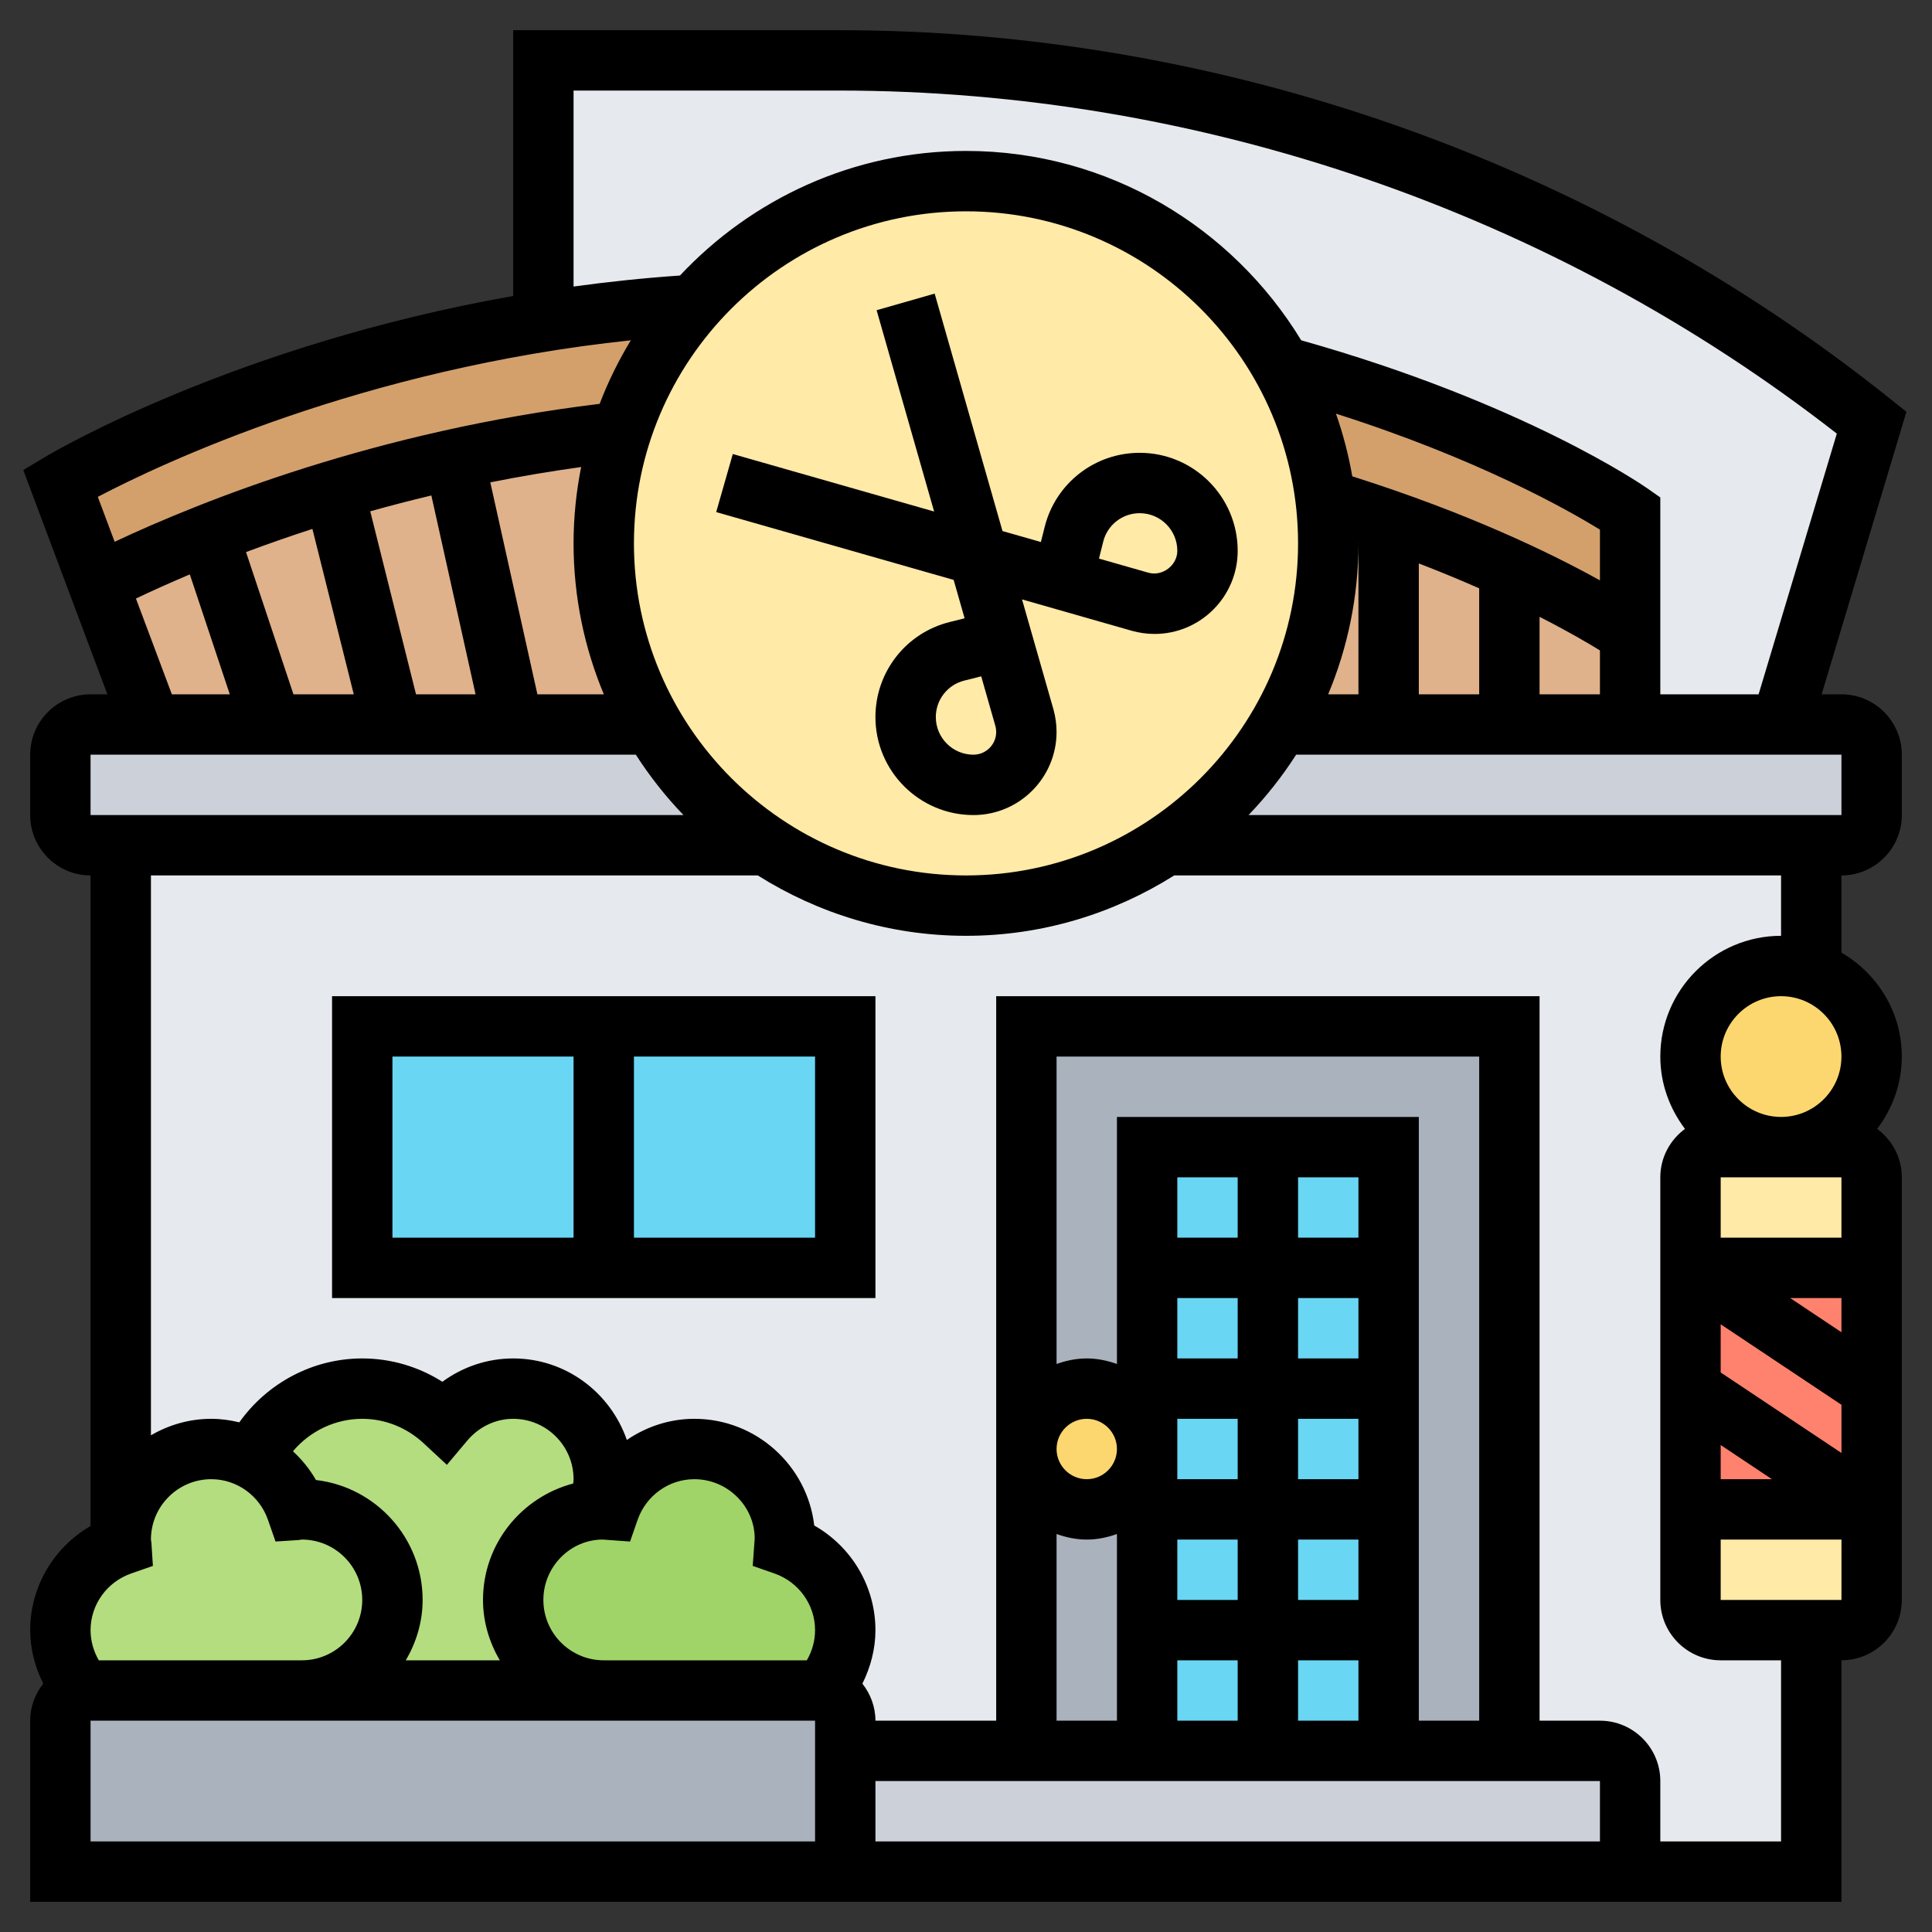 <svg id="_x33_0" enable-background="new 0 0 64 64" height="512" viewBox="0 0 64 64" width="512" xmlns="http://www.w3.org/2000/svg"><rect x="0" y="0" width="64" height="64" fill="#333333" stroke="none"/><g><g><g><path d="m20 18c0-1.29.2-2.54.58-3.7-1.96.21-3.82.53-5.53.91-1.43.31-2.76.67-3.99 1.04-1.57.47-2.97.97-4.16 1.44v.01c-1.58.62-2.82 1.21-3.65 1.63l1.75 4.67h4 4 4 4.6c-1.02-1.76-1.6-3.81-1.6-6z" fill="#dfb28b"/></g><g><path d="m50 18.83c-1.11-.5-2.45-1.05-4-1.59-.66-.24-1.36-.47-2.09-.69.06.47.09.96.09 1.45 0 2.19-.58 4.24-1.6 6h3.6 4 4v-3s-1.37-.96-4-2.17z" fill="#dfb28b"/></g><g><path d="m11.06 16.25c-1.57.47-2.97.97-4.16 1.44v.01c-1.58.62-2.82 1.21-3.65 1.63l-1.25-3.33s6.34-3.81 16-5.36c1.57-.25 3.23-.44 4.97-.55-1.06 1.21-1.88 2.64-2.39 4.21-1.96.21-3.82.53-5.53.91-1.43.31-2.76.67-3.99 1.04z" fill="#d3a06c"/></g><g><path d="m46 17.24c-.66-.24-1.36-.47-2.09-.69-.19-1.59-.69-3.08-1.44-4.42 7.52 2.06 11.53 4.87 11.53 4.87v4s-1.37-.96-4-2.17c-1.11-.5-2.45-1.05-4-1.59z" fill="#d3a06c"/></g><g><path d="m62 14-3 10h-5v-3-4s-4.01-2.81-11.53-4.87c-2.05-3.66-5.97-6.13-10.47-6.13-3.6 0-6.83 1.58-9.03 4.09-1.74.11-3.4.3-4.97.55v-8.64h9.79c12.44 0 24.5 4.23 34.21 12z" fill="#e6e9ed"/></g><g><path d="m25.36 28h-21.36-1c-.55 0-1-.45-1-1v-2c0-.55.45-1 1-1h2 4 4 4 4.6c.93 1.6 2.22 2.97 3.76 4z" fill="#ccd1d9"/></g><g><path d="m62 25v2c0 .55-.45 1-1 1h-1-21.36c1.54-1.03 2.83-2.4 3.76-4h3.6 4 4 5 2c.55 0 1 .45 1 1z" fill="#ccd1d9"/></g><g><path d="m60 32-.06.16c-.29-.11-.61-.16-.94-.16-1.66 0-3 1.34-3 3s1.34 3 3 3h-2c-.55 0-1 .45-1 1v3 4 4 3c0 .55.45 1 1 1h3v8h-6v-3c0-.55-.45-1-1-1h-3v-24h-16v14 10h-6v-1c0-.47-.33-.87-.78-.98.48-.53.78-1.24.78-2.02 0-1.31-.85-2.41-2.02-2.82.01-.06.02-.12.02-.18 0-1.66-1.34-3-3-3-1.31 0-2.41.85-2.82 2.02-.06-.01-.12-.02-.18-.02s-.11 0-.17.01v-.01c.11-.31.17-.65.17-1 0-1.66-1.34-3-3-3-.92 0-1.74.42-2.29 1.08-.71-.67-1.66-1.08-2.71-1.08-1.61 0-3 .96-3.64 2.33-.41-.21-.87-.33-1.36-.33-1.66 0-3 1.34-3 3v-23h21.36c1.9 1.26 4.18 2 6.64 2s4.74-.74 6.64-2h21.36z" fill="#e6e9ed"/></g><g><path d="m59.94 32.16c1.2.39 2.06 1.51 2.06 2.84 0 1.66-1.34 3-3 3s-3-1.34-3-3 1.34-3 3-3c.33 0 .65.05.94.16z" fill="#fcd770"/></g><g><path d="m62 39v3h-6v-3c0-.55.45-1 1-1h2 2c.55 0 1 .45 1 1z" fill="#ffeaa7"/></g><g><path d="m62 50v3c0 .55-.45 1-1 1h-1-3c-.55 0-1-.45-1-1v-3z" fill="#ffeaa7"/></g><g><path d="m56 42v4 4h6v-4-4z" fill="#ff826e"/></g><g><path d="m54 59v3h-26v-4h6 4 4 4 4 3c.55 0 1 .45 1 1z" fill="#ccd1d9"/></g><g><path d="m27.22 56.02c.45.11.78.51.78.98v1 4h-26v-5c0-.47.33-.87.78-.98.07-.01.14-.02.22-.02h7 10 7c.08 0 .15.01.22.02z" fill="#aab2bd"/></g><g><path d="m20 49c0 .35-.06.69-.17 1v.01c-1.58.08-2.83 1.39-2.83 2.99 0 1.66 1.34 3 3 3h-10c1.66 0 3-1.34 3-3s-1.34-3-3-3c-.06 0-.12.01-.18.02-.26-.73-.78-1.34-1.46-1.69.64-1.37 2.03-2.33 3.64-2.33 1.05 0 2 .41 2.71 1.08.55-.66 1.37-1.08 2.29-1.08 1.66 0 3 1.34 3 3z" fill="#b4dd7f"/></g><g><path d="m3 56c-.08 0-.15.01-.22.02-.48-.53-.78-1.24-.78-2.02 0-1.31.85-2.41 2.02-2.82-.01-.06-.02-.12-.02-.18 0-1.66 1.34-3 3-3 .49 0 .95.12 1.36.33.68.35 1.2.96 1.46 1.69.06-.01.12-.02.18-.02 1.66 0 3 1.34 3 3s-1.34 3-3 3z" fill="#b4dd7f"/></g><g><path d="m28 54c0 .78-.3 1.49-.78 2.02-.07-.01-.14-.02-.22-.02h-7c-1.66 0-3-1.34-3-3 0-1.6 1.25-2.91 2.83-2.99.06-.01.11-.01.17-.01s.12.01.18.02c.41-1.17 1.51-2.02 2.82-2.02 1.66 0 3 1.34 3 3 0 .06-.01.12-.02.18 1.17.41 2.02 1.51 2.02 2.82z" fill="#a0d468"/></g><g><path d="m34 34h16v24h-16z" fill="#aab2bd"/></g><g><path d="m38 38h8v20h-8z" fill="#69d6f4"/></g><g><circle cx="36" cy="48" fill="#fcd770" r="2"/></g><g><path d="m20 34h-8v8h8 8v-8z" fill="#69d6f4"/></g><g><path d="m42.4 24c-.93 1.6-2.22 2.97-3.76 4-1.9 1.26-4.18 2-6.64 2s-4.74-.74-6.64-2c-1.54-1.03-2.83-2.4-3.76-4-1.02-1.76-1.6-3.81-1.6-6 0-1.29.2-2.54.58-3.7.51-1.57 1.33-3 2.39-4.21 2.2-2.51 5.43-4.09 9.03-4.09 4.5 0 8.42 2.47 10.47 6.13.75 1.34 1.25 2.83 1.44 4.42.06.47.09.96.09 1.45 0 2.19-.58 4.24-1.6 6z" fill="#ffeaa7"/></g></g><g><path d="m37.754 15c-1.492 0-2.788 1.011-3.149 2.459l-.124.496-1.272-.363-2.247-7.866-1.923.55 1.905 6.669-6.669-1.905-.55 1.923 7.866 2.247.363 1.272-.496.124c-1.447.36-2.458 1.656-2.458 3.148 0 1.79 1.456 3.246 3.246 3.246 1.519 0 2.754-1.236 2.754-2.754 0-.254-.036-.508-.106-.757l-1.038-3.633 3.635 1.039c.246.069.501.105.755.105 1.519 0 2.754-1.235 2.754-2.754 0-1.79-1.456-3.246-3.246-3.246zm-5.508 10c-.687 0-1.246-.559-1.246-1.246 0-.573.388-1.07.944-1.209l.56-.14.466 1.632c.02.068.03.139.03.209 0 .416-.338.754-.754.754zm5.793-6.029-1.634-.467.14-.56c.139-.556.636-.944 1.209-.944.687 0 1.246.559 1.246 1.246 0 .485-.496.857-.961.725z"/><path d="m61 23h-.656l2.808-9.359-.527-.421c-9.85-7.881-22.221-12.22-34.834-12.22h-10.791v8.805c-9.209 1.623-15.216 5.159-15.515 5.338l-.714.429 2.786 7.428h-.557c-1.103 0-2 .897-2 2v2c0 1.103.897 2 2 2v21.551c-1.22.706-2 2.012-2 3.449 0 .624.16 1.225.432 1.773-.266.34-.432.762-.432 1.227v6h60v-8c1.103 0 2-.897 2-2v-14c0-.659-.324-1.24-.817-1.604.506-.67.817-1.494.817-2.396 0-1.474-.81-2.75-2-3.444v-2.556c1.103 0 2-.897 2-2v-2c0-1.103-.897-2-2-2zm-42-20h8.791c11.937 0 23.648 4.03 33.056 11.364l-2.591 8.636h-3.256v-6.521l-.426-.299c-.167-.117-4.115-2.837-11.47-4.907-2.283-3.752-6.399-6.273-11.104-6.273-3.737 0-7.101 1.594-9.475 4.127-1.215.084-2.39.209-3.525.365zm13 26c-6.065 0-11-4.935-11-11s4.935-11 11-11 11 4.935 11 11-4.935 11-11 11zm-22.279-6-1.571-4.712c.678-.254 1.414-.512 2.199-.767l1.37 5.479zm4.06 0-1.516-6.062c.646-.183 1.326-.357 2.024-.525l1.465 6.587zm4.021 0-1.56-7.021c.965-.193 1.97-.364 3.009-.508-.162.818-.251 1.663-.251 2.529 0 1.771.359 3.46 1.003 5zm35.198-3.774c-1.58-.879-4.342-2.225-8.204-3.447-.124-.714-.306-1.407-.541-2.076 4.697 1.495 7.689 3.191 8.745 3.843zm-8.003-1.279c.001 0 .002.001.003.001v.052 5h-1.003c.644-1.54 1.003-3.229 1.003-5 0-.018-.003-.035-.003-.053zm2.003.718c.728.28 1.392.556 2 .824v3.511h-2zm4 1.769c.933.475 1.604.867 2 1.112v1.454h-2zm-30.103-9.161c-.405.666-.751 1.368-1.033 2.105-7.387.895-13.179 3.211-16.066 4.569l-.558-1.488c2.127-1.116 8.758-4.248 17.657-5.186zm-16.394 8.554c.5-.238 1.094-.507 1.785-.799l1.324 3.972h-1.919zm-1.503 5.173h18.063c.461.718.989 1.388 1.578 2h-19.641zm1.347 27.123.718-.25-.049-.759-.016-.114c0-1.103.897-2 2-2 .842 0 1.597.542 1.877 1.347l.25.718.759-.049.114-.016c1.103 0 2 .897 2 2s-.897 2-2 2h-6.727c-.175-.302-.273-.645-.273-1 0-.842.542-1.597 1.347-1.877zm21.306 0c.805.28 1.347 1.035 1.347 1.877 0 .355-.097.698-.273 1h-6.727c-1.103 0-2-.897-2-2s.897-2 1.965-2l.907.065.25-.718c.281-.805 1.036-1.347 1.878-1.347 1.103 0 2 .897 2 1.965l-.065.907zm-6.665-2.98c-1.715.451-2.988 2.003-2.988 3.857 0 .732.212 1.409.556 2h-3.113c.345-.591.557-1.268.557-2 0-2.048-1.547-3.741-3.534-3.973-.204-.36-.465-.676-.762-.952.563-.668 1.399-1.075 2.296-1.075.75 0 1.472.288 2.034.81l.769.715.676-.803c.387-.459.941-.722 1.521-.722 1.103 0 2 .897 2 2 0 .048-.009.095-.012.143zm8.012 11.857h-24v-4h24zm2-2h24v2h-24zm20-2h-2v-20h-10v8.184c-.314-.112-.648-.184-1-.184s-.686.072-1 .184v-10.184h14zm-4-12h-2v-2h2zm0 2v2h-2v-2zm-4 2h-2v-2h2zm-2 2h2v2h-2zm4 0h2v2h-2zm2-10h-2v-2h2zm-4 0h-2v-2h2zm-2 2h2v2h-2zm0 12h2v2h-2zm4 0h2v2h-2zm-6-7c0 .551-.449 1-1 1s-1-.449-1-1 .449-1 1-1 1 .449 1 1zm-2 2.816c.314.112.648.184 1 .184s.686-.072 1-.184v6.184h-2zm22 2.184v-2h4.001v2zm0-18c0-1.103.897-2 2-2s2 .897 2 2-.897 2-2 2-2-.897-2-2zm4 4v2h-4v-2zm.001 9.132-4.001-2.667v-1.596l4.001 2.667zm-1.698-5.132h1.697v1.132zm-.606 6h-1.697v-1.132zm.303-18c-2.206 0-4 1.794-4 4 0 .902.311 1.726.817 2.396-.493.364-.817.945-.817 1.604v14c0 1.103.897 2 2 2h2v6h-4v-2c0-1.103-.897-2-2-2h-2v-24h-18v24h-4c0-.465-.166-.887-.432-1.227.272-.548.432-1.149.432-1.773 0-1.448-.791-2.765-2.027-3.466-.232-1.987-1.925-3.534-3.973-3.534-.817 0-1.588.259-2.235.701-.543-1.566-2.017-2.701-3.765-2.701-.85 0-1.667.275-2.346.773-.793-.503-1.709-.773-2.654-.773-1.634 0-3.145.812-4.072 2.117-.301-.073-.61-.117-.928-.117-.73 0-1.41.203-2 .546v-18.546h20.103c2.002 1.26 4.362 2 6.897 2s4.895-.74 6.897-2h20.103zm2-4h-19.641c.589-.612 1.117-1.282 1.578-2h18.063z"/><path d="m11 43h18v-10h-18zm16-2h-6v-6h6zm-14-6h6v6h-6z"/></g></g></svg>